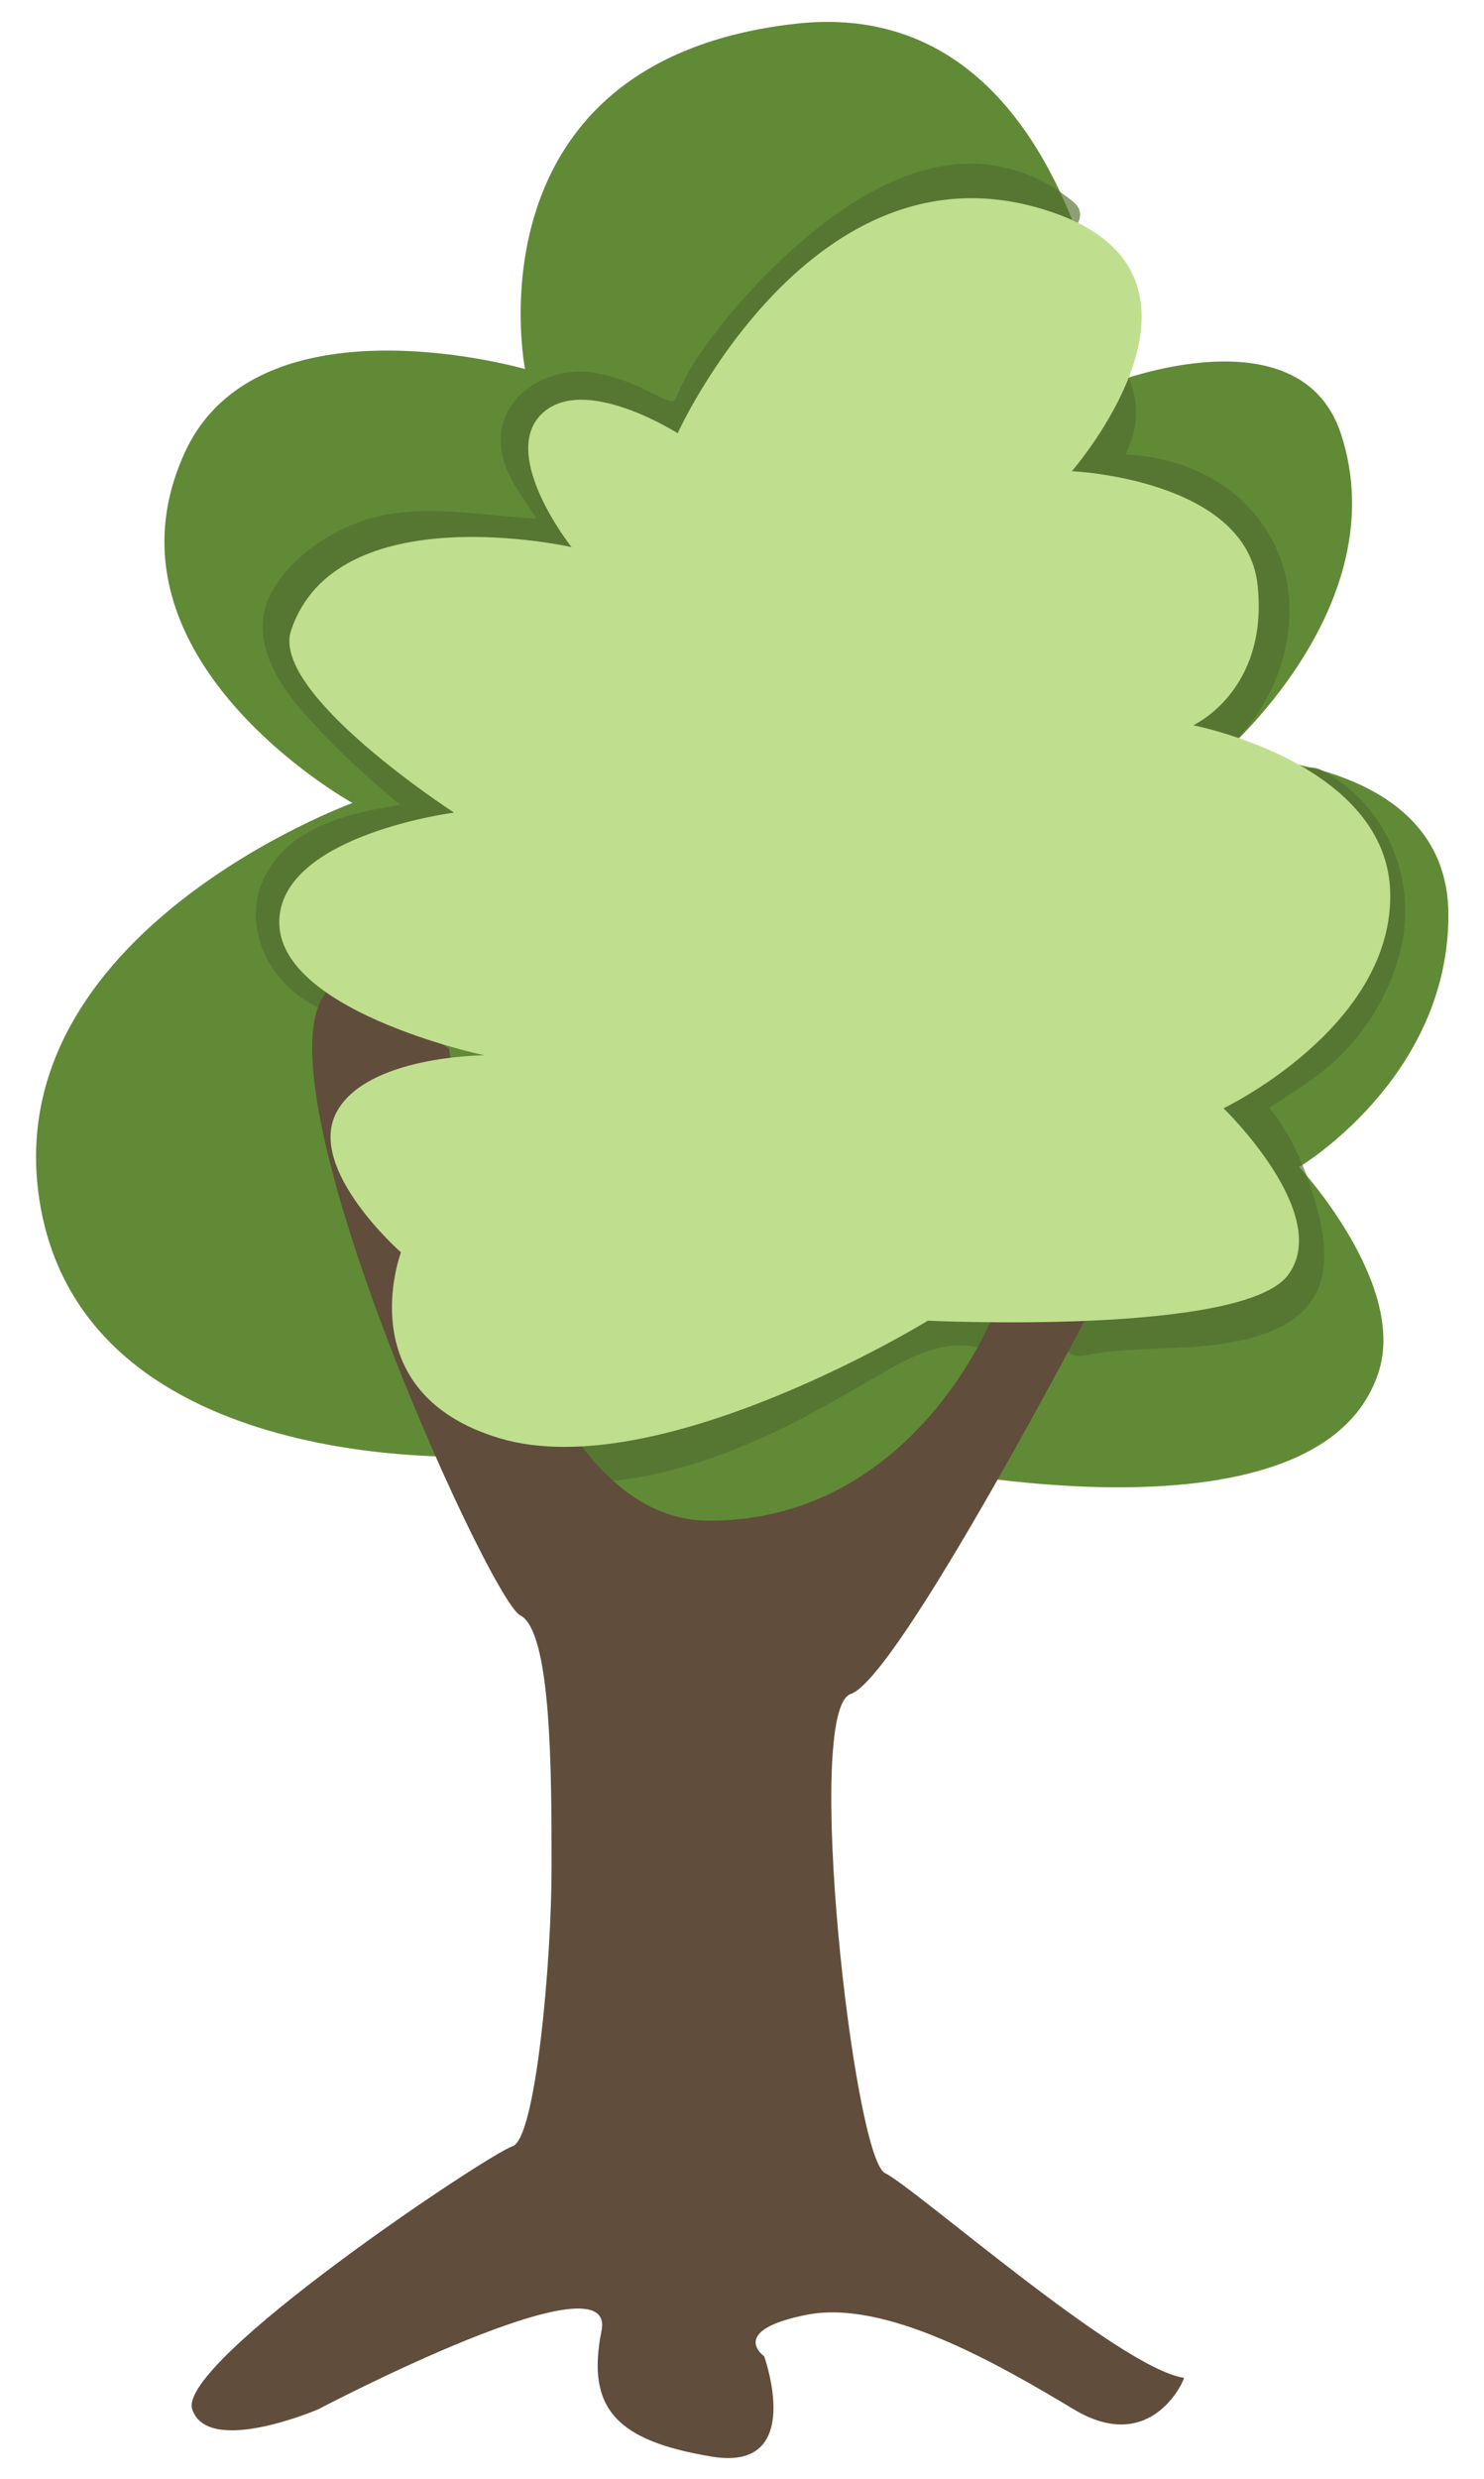 <svg xmlns="http://www.w3.org/2000/svg" viewBox="0 0 542 905"><defs><style>.cls-1{fill:#618a37;}.cls-2{fill:#506d2e;opacity:0.66;}.cls-3{fill:#604d3b;}.cls-4{fill:#bfdf8e;}</style></defs><title>Artboard 3</title><g id="alder"><path class="cls-1" d="M191.75,134.71S169.61,22.3,290.54,8.67c103-11.61,115.82,131.15,115.82,131.15s68.67-26.88,83.46,18.74c20.44,63-44.28,117.53-44.28,117.53S529,274.38,529,334s-54.51,92-54.51,92,39.49,42.54,29,74.94c-22.14,68.13-177.69,32.85-177.69,32.85s-27.07,81.7-89.22,72.56c-57.91-8.51-60.12-74.75-60.12-74.75s-144.78,8.52-161.81-92C-2.13,340.82,128.73,293.12,128.73,293.12s-95.39-52.8-61.32-127.75C94.16,106.53,191.75,134.71,191.75,134.71Z"/><path class="cls-2" d="M122.46,355c-13.06-5-20.47-23.12-9.38-33.8,13-12.52,35.51-13.4,52.34-16,6.8-1.05,6-9.85,1.71-13A316.72,316.72,0,0,1,125,254.41c-8.85-9.45-21-22.83-10.73-35.31,23.69-28.84,61.66-14.21,93.14-15.49,4.29-.17,8.54-4.47,6.88-9a71.54,71.54,0,0,0-7.92-15.1c-3.18-4.81-7.3-9.84-8.78-15.52-3.45-13.24,13.2-15.29,22.22-12.72,11.06,3.16,26,16.26,36.43,5.36a22.39,22.39,0,0,0,4-6.54c.45-1,.87-2.06,1.29-3.1,1.79-4.41-.59,1,.27-.66s1.86-3.43,2.9-5.09c7.09-11.28,16-21.54,25.3-31,12.22-12.4,26.1-24,42.16-31.06,16.81-7.41,35.2-7.39,49.83,4.68,7,5.81,17.19-4.24,10.09-10.09C376.5,60.88,357.48,56.63,338,62c-18.74,5.14-35.25,17-49.47,29.87a220.36,220.36,0,0,0-33.3,37.89,79.81,79.81,0,0,0-7.43,13.41c-1.22,2.73-.95,3.8-3.89,2.87-3.77-1.19-7.4-3.53-11-5.09-6.77-2.9-13.92-5.34-21.38-5.28-13.94.13-28.15,9.29-28.64,24.29-.49,15.21,12.85,25.13,17.67,38.42l6.89-9c-21.88.88-43.47-5.29-65.3-1.7-16.1,2.64-33,12.65-41.84,26.52-10.17,15.9-.81,33,10.24,45.56,14.69,16.71,31.64,31.48,49.46,44.75l1.71-13c-21.23,3.29-51.77,5.41-63.91,26.35-11.48,19.77,1.06,43.41,21,51,8.59,3.27,12.3-10.53,3.79-13.77Z"/><path class="cls-2" d="M397.51,140.67c6.5,10.52,2,19.72-5.71,28.1-5.08,5.53.05,13.08,6.95,11.93,22.08-3.71,46.77,5.67,55.41,27.54,7.91,20-2.38,44.28-18.66,57-7.23,5.66,2.93,15.69,10.09,10.1,21.39-16.72,32-48.86,21-74.19-12.12-27.84-43.08-39-71.62-34.22l6.95,11.93c12-13.1,18-29.16,7.93-45.4-4.81-7.8-17.17-.64-12.32,7.21Z"/><path class="cls-2" d="M475.48,293.43c20.35,10.86,28,33.61,20.75,55.1a69.45,69.45,0,0,1-19.43,29.26c-8.5,7.55-18.81,12.86-28,19.57-3.29,2.41-5.39,8.06-1.45,11.2,11,8.76,16.91,24,20.16,37.25,2.38,9.73,4.08,20.35-6,25.76s-22.77,5.81-33.82,6.5c-11.82.73-23.87.66-35.51,3-9,1.83-5.19,15.59,3.79,13.77,20.85-4.23,42.71-.76,63.3-7.1,9.21-2.84,18.18-7.94,22.1-17.17,4.57-10.73,1.49-24.1-1.88-34.74-4.22-13.35-10.87-28.42-22.08-37.38L456,409.68c11.16-8.17,23.73-14.6,33.62-24.4a83.46,83.46,0,0,0,21.5-36.81c7.09-26.37-4.16-54.39-28.47-67.37-8.11-4.32-15.32,8-7.21,12.33Z"/><path class="cls-2" d="M359.31,477.84c-26.39-4.58-48.94,14.62-70.89,26.23-23.34,12.35-48.41,22.21-75.1,23-9.17.27-9.21,14.55,0,14.27,25.66-.78,49.94-9,72.84-20.15,11.42-5.58,22.4-12,33.37-18.37,10.7-6.25,23.08-13.48,36-11.24,9,1.56,12.84-12.2,3.8-13.77Z"/><path class="cls-3" d="M123.54,358.91,164,382.7s20.24,172.42,95,172.42,103.67-74.88,103.67-74.88l35.69-2.38S328,612.62,310.71,618.37s1,169.11,12.49,174.86S409,864.57,432.44,868c.37.06-11.5,28.75-40.25,11.5s-69-40.24-97.74-34.49-15.37,15.09-15.37,15.09,15.37,42.4-19.13,36.65-46-17.25-40.25-46-103.49,28.74-103.49,28.74-40.24,17.25-46,0,108.42-93.36,116.94-96,14.3-67.36,14.3-101.86,0-86.24-11.49-92S84.28,376.75,123.54,358.91Z"/><path class="cls-4" d="M247.5,158.15S294.57,54.33,376.24,75.09,391.47,172,391.47,172s63.68,2.77,67.83,41.53-23.53,51.22-23.53,51.22,72,13.84,72,62.29-60.91,77.52-60.91,77.52,40.15,38.76,23.54,60.91-131.51,16.62-131.51,16.62S240.6,542.45,182.44,525c-55.38-16.61-36-67.83-36-67.83S111.84,426.71,122.91,406s54-20.77,54-20.77S98,368.57,102.15,334c3.55-29.6,63.68-37.37,63.68-37.37s-67.19-43.48-59.53-66.45c16.61-49.84,102.44-30.46,102.44-30.46s-26.3-33.22-11.07-48.45S247.5,158.15,247.5,158.15Z"/></g></svg>